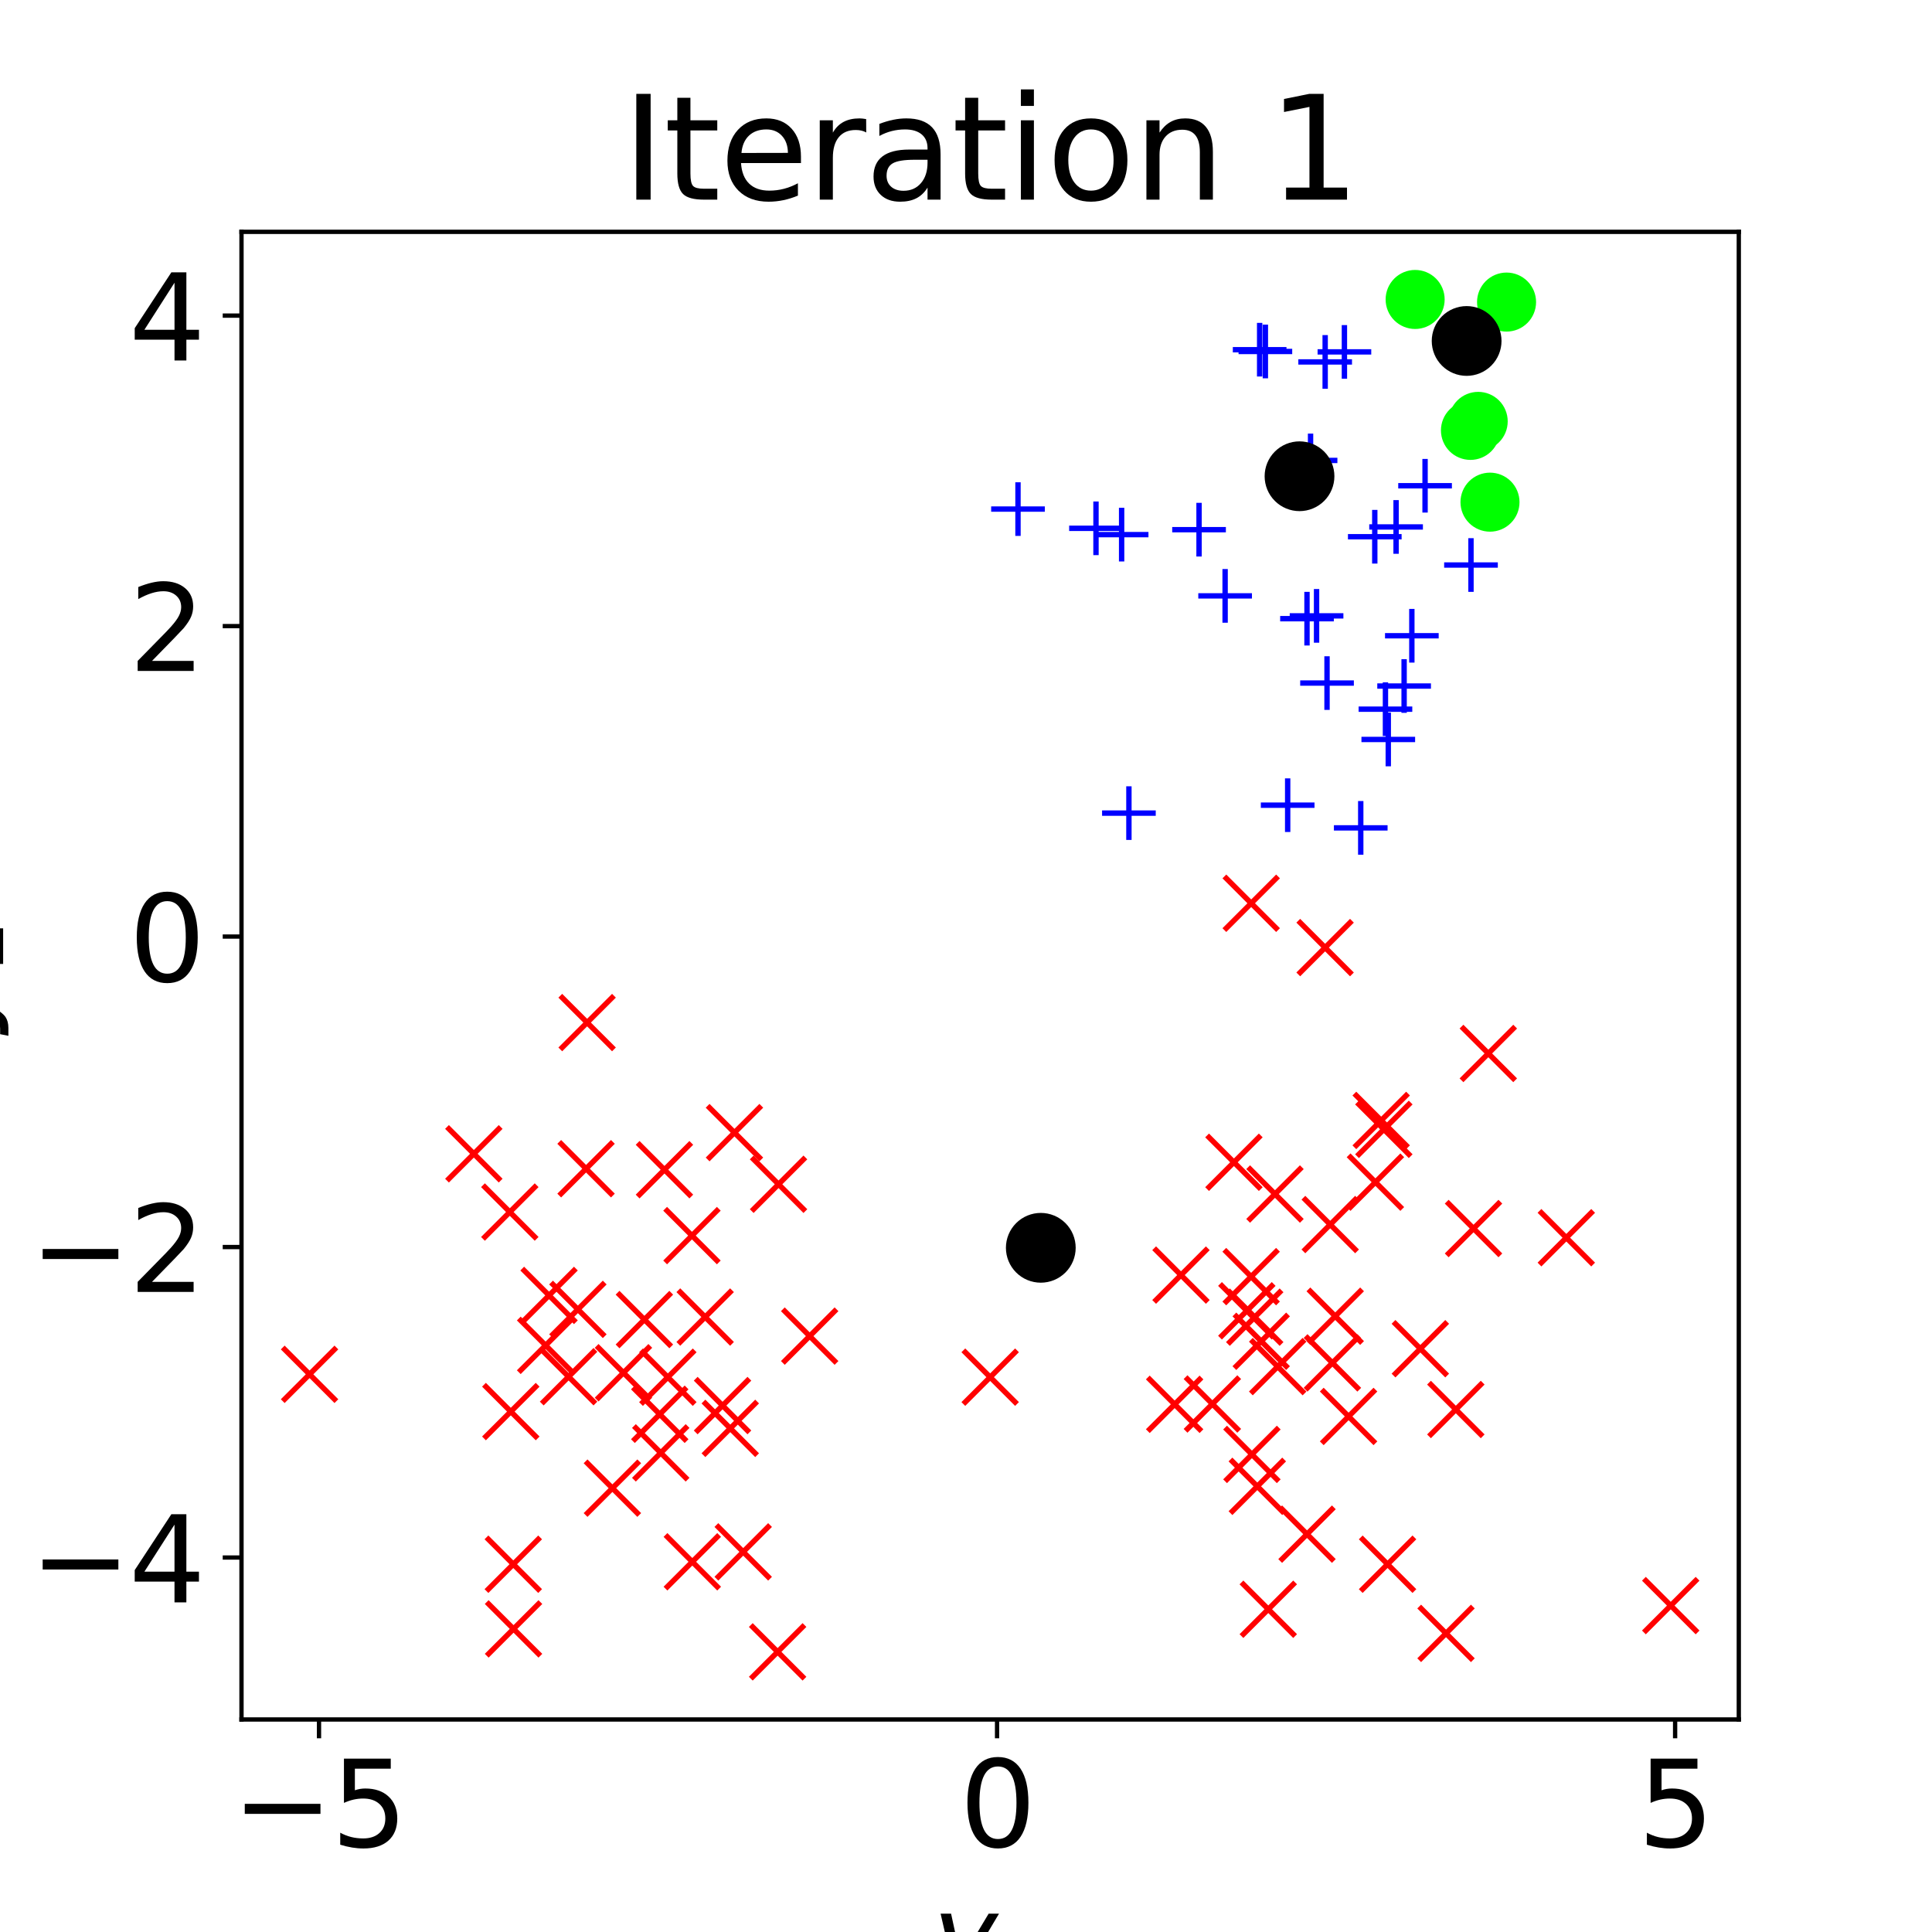 <?xml version="1.0" encoding="utf-8" standalone="no"?>
<!DOCTYPE svg PUBLIC "-//W3C//DTD SVG 1.1//EN"
  "http://www.w3.org/Graphics/SVG/1.1/DTD/svg11.dtd">
<svg xmlns:xlink="http://www.w3.org/1999/xlink" width="360pt" height="360pt" viewBox="0 0 360 360" xmlns="http://www.w3.org/2000/svg" version="1.1">
 <defs>
  <style type="text/css">*{stroke-linejoin: round; stroke-linecap: butt}</style>
 </defs>
 <g id="figure_1">
  <g id="patch_1">
   <path d="M 0 360 
L 360 360 
L 360 0 
L 0 0 
L 0 360 
z
" style="fill: none"/>
  </g>
  <g id="axes_1">
   <g id="patch_2">
    <path d="M 45 320.4 
L 324 320.4 
L 324 43.2 
L 45 43.2 
L 45 320.4 
z
" style="fill: none"/>
   </g>
   <g id="matplotlib.axis_1">
    <g id="xtick_1">
     <g id="line2d_1">
      <defs>
       <path id="me4b4b49d33" d="M 0 0 
L 0 3.5 
" style="stroke: #000000; stroke-width: 0.8"/>
      </defs>
      <g>
       <use xlink:href="#me4b4b49d33" x="59.441" y="320.4" style="stroke: #000000; stroke-width: 0.8"/>
      </g>
     </g>
     <g id="text_1">
      <!-- −5 -->
      <g transform="translate(43.225 344.117) scale(0.22 -0.22)">
       <defs>
        <path id="DejaVuSans-2212" d="M 678 2272 
L 4684 2272 
L 4684 1741 
L 678 1741 
L 678 2272 
z
" transform="scale(0.016)"/>
        <path id="DejaVuSans-35" d="M 691 4666 
L 3169 4666 
L 3169 4134 
L 1269 4134 
L 1269 2991 
Q 1406 3038 1543 3061 
Q 1681 3084 1819 3084 
Q 2600 3084 3056 2656 
Q 3513 2228 3513 1497 
Q 3513 744 3044 326 
Q 2575 -91 1722 -91 
Q 1428 -91 1123 -41 
Q 819 9 494 109 
L 494 744 
Q 775 591 1075 516 
Q 1375 441 1709 441 
Q 2250 441 2565 725 
Q 2881 1009 2881 1497 
Q 2881 1984 2565 2268 
Q 2250 2553 1709 2553 
Q 1456 2553 1204 2497 
Q 953 2441 691 2322 
L 691 4666 
z
" transform="scale(0.016)"/>
       </defs>
       <use xlink:href="#DejaVuSans-2212"/>
       <use xlink:href="#DejaVuSans-35" x="83.789"/>
      </g>
     </g>
    </g>
    <g id="xtick_2">
     <g id="line2d_2">
      <g>
       <use xlink:href="#me4b4b49d33" x="185.788" y="320.4" style="stroke: #000000; stroke-width: 0.8"/>
      </g>
     </g>
     <g id="text_2">
      <!-- 0 -->
      <g transform="translate(178.789 344.117) scale(0.22 -0.22)">
       <defs>
        <path id="DejaVuSans-30" d="M 2034 4250 
Q 1547 4250 1301 3770 
Q 1056 3291 1056 2328 
Q 1056 1369 1301 889 
Q 1547 409 2034 409 
Q 2525 409 2770 889 
Q 3016 1369 3016 2328 
Q 3016 3291 2770 3770 
Q 2525 4250 2034 4250 
z
M 2034 4750 
Q 2819 4750 3233 4129 
Q 3647 3509 3647 2328 
Q 3647 1150 3233 529 
Q 2819 -91 2034 -91 
Q 1250 -91 836 529 
Q 422 1150 422 2328 
Q 422 3509 836 4129 
Q 1250 4750 2034 4750 
z
" transform="scale(0.016)"/>
       </defs>
       <use xlink:href="#DejaVuSans-30"/>
      </g>
     </g>
    </g>
    <g id="xtick_3">
     <g id="line2d_3">
      <g>
       <use xlink:href="#me4b4b49d33" x="312.134" y="320.4" style="stroke: #000000; stroke-width: 0.8"/>
      </g>
     </g>
     <g id="text_3">
      <!-- 5 -->
      <g transform="translate(305.136 344.117) scale(0.22 -0.22)">
       <use xlink:href="#DejaVuSans-35"/>
      </g>
     </g>
    </g>
    <g id="text_4">
     <!-- $y_1$ -->
     <g transform="translate(173.8 367.848) scale(0.2 -0.2)">
      <defs>
       <path id="DejaVuSans-Oblique-79" d="M 1588 -325 
Q 1188 -997 936 -1164 
Q 684 -1331 294 -1331 
L -159 -1331 
L -63 -850 
L 269 -850 
Q 509 -850 678 -719 
Q 847 -588 1056 -206 
L 1234 128 
L 459 3500 
L 1069 3500 
L 1650 819 
L 3256 3500 
L 3859 3500 
L 1588 -325 
z
" transform="scale(0.016)"/>
       <path id="DejaVuSans-31" d="M 794 531 
L 1825 531 
L 1825 4091 
L 703 3866 
L 703 4441 
L 1819 4666 
L 2450 4666 
L 2450 531 
L 3481 531 
L 3481 0 
L 794 0 
L 794 531 
z
" transform="scale(0.016)"/>
      </defs>
      <use xlink:href="#DejaVuSans-Oblique-79" transform="translate(0 0.312)"/>
      <use xlink:href="#DejaVuSans-31" transform="translate(59.18 -16.094) scale(0.7)"/>
     </g>
    </g>
   </g>
   <g id="matplotlib.axis_2">
    <g id="ytick_1">
     <g id="line2d_4">
      <defs>
       <path id="m75022a0f72" d="M 0 0 
L -3.5 0 
" style="stroke: #000000; stroke-width: 0.8"/>
      </defs>
      <g>
       <use xlink:href="#m75022a0f72" x="45" y="290.222" style="stroke: #000000; stroke-width: 0.8"/>
      </g>
     </g>
     <g id="text_5">
      <!-- −4 -->
      <g transform="translate(5.567 298.58) scale(0.22 -0.22)">
       <defs>
        <path id="DejaVuSans-34" d="M 2419 4116 
L 825 1625 
L 2419 1625 
L 2419 4116 
z
M 2253 4666 
L 3047 4666 
L 3047 1625 
L 3713 1625 
L 3713 1100 
L 3047 1100 
L 3047 0 
L 2419 0 
L 2419 1100 
L 313 1100 
L 313 1709 
L 2253 4666 
z
" transform="scale(0.016)"/>
       </defs>
       <use xlink:href="#DejaVuSans-2212"/>
       <use xlink:href="#DejaVuSans-34" x="83.789"/>
      </g>
     </g>
    </g>
    <g id="ytick_2">
     <g id="line2d_5">
      <g>
       <use xlink:href="#m75022a0f72" x="45" y="232.369" style="stroke: #000000; stroke-width: 0.8"/>
      </g>
     </g>
     <g id="text_6">
      <!-- −2 -->
      <g transform="translate(5.567 240.727) scale(0.22 -0.22)">
       <defs>
        <path id="DejaVuSans-32" d="M 1228 531 
L 3431 531 
L 3431 0 
L 469 0 
L 469 531 
Q 828 903 1448 1529 
Q 2069 2156 2228 2338 
Q 2531 2678 2651 2914 
Q 2772 3150 2772 3378 
Q 2772 3750 2511 3984 
Q 2250 4219 1831 4219 
Q 1534 4219 1204 4116 
Q 875 4013 500 3803 
L 500 4441 
Q 881 4594 1212 4672 
Q 1544 4750 1819 4750 
Q 2544 4750 2975 4387 
Q 3406 4025 3406 3419 
Q 3406 3131 3298 2873 
Q 3191 2616 2906 2266 
Q 2828 2175 2409 1742 
Q 1991 1309 1228 531 
z
" transform="scale(0.016)"/>
       </defs>
       <use xlink:href="#DejaVuSans-2212"/>
       <use xlink:href="#DejaVuSans-32" x="83.789"/>
      </g>
     </g>
    </g>
    <g id="ytick_3">
     <g id="line2d_6">
      <g>
       <use xlink:href="#m75022a0f72" x="45" y="174.515" style="stroke: #000000; stroke-width: 0.8"/>
      </g>
     </g>
     <g id="text_7">
      <!-- 0 -->
      <g transform="translate(24.003 182.874) scale(0.22 -0.22)">
       <use xlink:href="#DejaVuSans-30"/>
      </g>
     </g>
    </g>
    <g id="ytick_4">
     <g id="line2d_7">
      <g>
       <use xlink:href="#m75022a0f72" x="45" y="116.662" style="stroke: #000000; stroke-width: 0.8"/>
      </g>
     </g>
     <g id="text_8">
      <!-- 2 -->
      <g transform="translate(24.003 125.02) scale(0.22 -0.22)">
       <use xlink:href="#DejaVuSans-32"/>
      </g>
     </g>
    </g>
    <g id="ytick_5">
     <g id="line2d_8">
      <g>
       <use xlink:href="#m75022a0f72" x="45" y="58.809" style="stroke: #000000; stroke-width: 0.8"/>
      </g>
     </g>
     <g id="text_9">
      <!-- 4 -->
      <g transform="translate(24.003 67.167) scale(0.22 -0.22)">
       <use xlink:href="#DejaVuSans-34"/>
      </g>
     </g>
    </g>
    <g id="text_10">
     <!-- $y_2$ -->
     <g transform="translate(-2.633 192.5) rotate(-90) scale(0.2 -0.2)">
      <use xlink:href="#DejaVuSans-Oblique-79" transform="translate(0 0.312)"/>
      <use xlink:href="#DejaVuSans-32" transform="translate(59.18 -16.094) scale(0.7)"/>
     </g>
    </g>
   </g>
   <g id="line2d_9">
    <defs>
     <path id="m1a829d3013" d="M -5 5 
L 5 -5 
M -5 -5 
L 5 5 
" style="stroke: #ff0000"/>
    </defs>
    <g clip-path="url(#p24daef57ed)">
     <use xlink:href="#m1a829d3013" x="233.144" y="168.311" style="fill: #ff0000; stroke: #ff0000"/>
     <use xlink:href="#m1a829d3013" x="123.812" y="217.96" style="fill: #ff0000; stroke: #ff0000"/>
     <use xlink:href="#m1a829d3013" x="102.306" y="241.382" style="fill: #ff0000; stroke: #ff0000"/>
     <use xlink:href="#m1a829d3013" x="144.901" y="307.8" style="fill: #ff0000; stroke: #ff0000"/>
     <use xlink:href="#m1a829d3013" x="95.644" y="291.47" style="fill: #ff0000; stroke: #ff0000"/>
     <use xlink:href="#m1a829d3013" x="131.397" y="245.411" style="fill: #ff0000; stroke: #ff0000"/>
     <use xlink:href="#m1a829d3013" x="136.076" y="266.155" style="fill: #ff0000; stroke: #ff0000"/>
     <use xlink:href="#m1a829d3013" x="122.932" y="263.53" style="fill: #ff0000; stroke: #ff0000"/>
     <use xlink:href="#m1a829d3013" x="88.292" y="214.993" style="fill: #ff0000; stroke: #ff0000"/>
     <use xlink:href="#m1a829d3013" x="114.112" y="277.297" style="fill: #ff0000; stroke: #ff0000"/>
     <use xlink:href="#m1a829d3013" x="136.856" y="211.048" style="fill: #ff0000; stroke: #ff0000"/>
     <use xlink:href="#m1a829d3013" x="150.872" y="248.964" style="fill: #ff0000; stroke: #ff0000"/>
     <use xlink:href="#m1a829d3013" x="116.173" y="255.789" style="fill: #ff0000; stroke: #ff0000"/>
     <use xlink:href="#m1a829d3013" x="94.995" y="225.846" style="fill: #ff0000; stroke: #ff0000"/>
     <use xlink:href="#m1a829d3013" x="109.403" y="190.54" style="fill: #ff0000; stroke: #ff0000"/>
     <use xlink:href="#m1a829d3013" x="134.636" y="261.907" style="fill: #ff0000; stroke: #ff0000"/>
     <use xlink:href="#m1a829d3013" x="123.122" y="270.72" style="fill: #ff0000; stroke: #ff0000"/>
     <use xlink:href="#m1a829d3013" x="107.68" y="243.982" style="fill: #ff0000; stroke: #ff0000"/>
     <use xlink:href="#m1a829d3013" x="129.002" y="291.018" style="fill: #ff0000; stroke: #ff0000"/>
     <use xlink:href="#m1a829d3013" x="101.668" y="250.689" style="fill: #ff0000; stroke: #ff0000"/>
     <use xlink:href="#m1a829d3013" x="95.182" y="263.027" style="fill: #ff0000; stroke: #ff0000"/>
     <use xlink:href="#m1a829d3013" x="57.682" y="256.084" style="fill: #ff0000; stroke: #ff0000"/>
     <use xlink:href="#m1a829d3013" x="105.947" y="256.53" style="fill: #ff0000; stroke: #ff0000"/>
     <use xlink:href="#m1a829d3013" x="120.073" y="245.883" style="fill: #ff0000; stroke: #ff0000"/>
     <use xlink:href="#m1a829d3013" x="109.203" y="217.775" style="fill: #ff0000; stroke: #ff0000"/>
     <use xlink:href="#m1a829d3013" x="184.504" y="256.614" style="fill: #ff0000; stroke: #ff0000"/>
     <use xlink:href="#m1a829d3013" x="138.487" y="289.168" style="fill: #ff0000; stroke: #ff0000"/>
     <use xlink:href="#m1a829d3013" x="145.071" y="220.672" style="fill: #ff0000; stroke: #ff0000"/>
     <use xlink:href="#m1a829d3013" x="95.691" y="303.522" style="fill: #ff0000; stroke: #ff0000"/>
     <use xlink:href="#m1a829d3013" x="128.937" y="230.235" style="fill: #ff0000; stroke: #ff0000"/>
     <use xlink:href="#m1a829d3013" x="124.442" y="256.62" style="fill: #ff0000; stroke: #ff0000"/>
     <use xlink:href="#m1a829d3013" x="218.877" y="261.674" style="fill: #ff0000; stroke: #ff0000"/>
     <use xlink:href="#m1a829d3013" x="243.542" y="285.868" style="fill: #ff0000; stroke: #ff0000"/>
     <use xlink:href="#m1a829d3013" x="274.57" y="228.919" style="fill: #ff0000; stroke: #ff0000"/>
     <use xlink:href="#m1a829d3013" x="248.802" y="245.255" style="fill: #ff0000; stroke: #ff0000"/>
     <use xlink:href="#m1a829d3013" x="264.661" y="251.314" style="fill: #ff0000; stroke: #ff0000"/>
     <use xlink:href="#m1a829d3013" x="220.057" y="237.594" style="fill: #ff0000; stroke: #ff0000"/>
     <use xlink:href="#m1a829d3013" x="257.365" y="208.776" style="fill: #ff0000; stroke: #ff0000"/>
     <use xlink:href="#m1a829d3013" x="256.289" y="220.276" style="fill: #ff0000; stroke: #ff0000"/>
     <use xlink:href="#m1a829d3013" x="237.575" y="222.49" style="fill: #ff0000; stroke: #ff0000"/>
     <use xlink:href="#m1a829d3013" x="258.554" y="291.471" style="fill: #ff0000; stroke: #ff0000"/>
     <use xlink:href="#m1a829d3013" x="246.913" y="176.567" style="fill: #ff0000; stroke: #ff0000"/>
     <use xlink:href="#m1a829d3013" x="232.33" y="244.249" style="fill: #ff0000; stroke: #ff0000"/>
     <use xlink:href="#m1a829d3013" x="238.079" y="254.648" style="fill: #ff0000; stroke: #ff0000"/>
     <use xlink:href="#m1a829d3013" x="235.009" y="249.928" style="fill: #ff0000; stroke: #ff0000"/>
     <use xlink:href="#m1a829d3013" x="234.279" y="276.954" style="fill: #ff0000; stroke: #ff0000"/>
     <use xlink:href="#m1a829d3013" x="251.291" y="263.934" style="fill: #ff0000; stroke: #ff0000"/>
     <use xlink:href="#m1a829d3013" x="277.327" y="196.296" style="fill: #ff0000; stroke: #ff0000"/>
     <use xlink:href="#m1a829d3013" x="229.924" y="216.572" style="fill: #ff0000; stroke: #ff0000"/>
     <use xlink:href="#m1a829d3013" x="233.8" y="245.432" style="fill: #ff0000; stroke: #ff0000"/>
     <use xlink:href="#m1a829d3013" x="233.276" y="271.009" style="fill: #ff0000; stroke: #ff0000"/>
     <use xlink:href="#m1a829d3013" x="311.318" y="299.179" style="fill: #ff0000; stroke: #ff0000"/>
     <use xlink:href="#m1a829d3013" x="257.86" y="210.439" style="fill: #ff0000; stroke: #ff0000"/>
     <use xlink:href="#m1a829d3013" x="233.131" y="237.88" style="fill: #ff0000; stroke: #ff0000"/>
     <use xlink:href="#m1a829d3013" x="247.867" y="228.176" style="fill: #ff0000; stroke: #ff0000"/>
     <use xlink:href="#m1a829d3013" x="291.86" y="230.631" style="fill: #ff0000; stroke: #ff0000"/>
     <use xlink:href="#m1a829d3013" x="225.909" y="261.612" style="fill: #ff0000; stroke: #ff0000"/>
     <use xlink:href="#m1a829d3013" x="236.327" y="299.861" style="fill: #ff0000; stroke: #ff0000"/>
     <use xlink:href="#m1a829d3013" x="271.274" y="262.638" style="fill: #ff0000; stroke: #ff0000"/>
     <use xlink:href="#m1a829d3013" x="248.276" y="253.954" style="fill: #ff0000; stroke: #ff0000"/>
     <use xlink:href="#m1a829d3013" x="269.444" y="304.357" style="fill: #ff0000; stroke: #ff0000"/>
    </g>
   </g>
   <g id="line2d_10">
    <defs>
     <path id="mc20f767917" d="M 0 5 
C 1.326 5 2.598 4.473 3.536 3.536 
C 4.473 2.598 5 1.326 5 0 
C 5 -1.326 4.473 -2.598 3.536 -3.536 
C 2.598 -4.473 1.326 -5 0 -5 
C -1.326 -5 -2.598 -4.473 -3.536 -3.536 
C -4.473 -2.598 -5 -1.326 -5 0 
C -5 1.326 -4.473 2.598 -3.536 3.536 
C -2.598 4.473 -1.326 5 0 5 
z
" style="stroke: #00ff00"/>
    </defs>
    <g clip-path="url(#p24daef57ed)">
     <use xlink:href="#mc20f767917" x="277.638" y="93.57" style="fill: #00ff00; stroke: #00ff00"/>
     <use xlink:href="#mc20f767917" x="280.725" y="56.287" style="fill: #00ff00; stroke: #00ff00"/>
     <use xlink:href="#mc20f767917" x="273.998" y="80.196" style="fill: #00ff00; stroke: #00ff00"/>
     <use xlink:href="#mc20f767917" x="263.691" y="55.8" style="fill: #00ff00; stroke: #00ff00"/>
     <use xlink:href="#mc20f767917" x="275.44" y="78.517" style="fill: #00ff00; stroke: #00ff00"/>
    </g>
   </g>
   <g id="line2d_11">
    <defs>
     <path id="m73c43db656" d="M -5 0 
L 5 0 
M 0 5 
L 0 -5 
" style="stroke: #0000ff"/>
    </defs>
    <g clip-path="url(#p24daef57ed)">
     <use xlink:href="#m73c43db656" x="189.688" y="94.861" style="fill: #0000ff; stroke: #0000ff"/>
     <use xlink:href="#m73c43db656" x="228.283" y="111.031" style="fill: #0000ff; stroke: #0000ff"/>
     <use xlink:href="#m73c43db656" x="261.636" y="127.83" style="fill: #0000ff; stroke: #0000ff"/>
     <use xlink:href="#m73c43db656" x="235.785" y="65.488" style="fill: #0000ff; stroke: #0000ff"/>
     <use xlink:href="#m73c43db656" x="204.221" y="98.443" style="fill: #0000ff; stroke: #0000ff"/>
     <use xlink:href="#m73c43db656" x="258.158" y="132.143" style="fill: #0000ff; stroke: #0000ff"/>
     <use xlink:href="#m73c43db656" x="210.356" y="151.513" style="fill: #0000ff; stroke: #0000ff"/>
     <use xlink:href="#m73c43db656" x="234.718" y="65.161" style="fill: #0000ff; stroke: #0000ff"/>
     <use xlink:href="#m73c43db656" x="247.271" y="127.28" style="fill: #0000ff; stroke: #0000ff"/>
     <use xlink:href="#m73c43db656" x="245.322" y="114.757" style="fill: #0000ff; stroke: #0000ff"/>
     <use xlink:href="#m73c43db656" x="265.54" y="90.513" style="fill: #0000ff; stroke: #0000ff"/>
     <use xlink:href="#m73c43db656" x="256.17" y="100.01" style="fill: #0000ff; stroke: #0000ff"/>
     <use xlink:href="#m73c43db656" x="253.554" y="154.261" style="fill: #0000ff; stroke: #0000ff"/>
     <use xlink:href="#m73c43db656" x="243.54" y="115.281" style="fill: #0000ff; stroke: #0000ff"/>
     <use xlink:href="#m73c43db656" x="260.139" y="98.191" style="fill: #0000ff; stroke: #0000ff"/>
     <use xlink:href="#m73c43db656" x="244.204" y="85.796" style="fill: #0000ff; stroke: #0000ff"/>
     <use xlink:href="#m73c43db656" x="274.097" y="105.282" style="fill: #0000ff; stroke: #0000ff"/>
     <use xlink:href="#m73c43db656" x="258.686" y="137.788" style="fill: #0000ff; stroke: #0000ff"/>
     <use xlink:href="#m73c43db656" x="250.512" y="65.572" style="fill: #0000ff; stroke: #0000ff"/>
     <use xlink:href="#m73c43db656" x="239.939" y="150.033" style="fill: #0000ff; stroke: #0000ff"/>
     <use xlink:href="#m73c43db656" x="208.998" y="99.619" style="fill: #0000ff; stroke: #0000ff"/>
     <use xlink:href="#m73c43db656" x="263.077" y="118.462" style="fill: #0000ff; stroke: #0000ff"/>
     <use xlink:href="#m73c43db656" x="246.925" y="67.437" style="fill: #0000ff; stroke: #0000ff"/>
     <use xlink:href="#m73c43db656" x="223.424" y="98.696" style="fill: #0000ff; stroke: #0000ff"/>
    </g>
   </g>
   <g id="line2d_12">
    <defs>
     <path id="mc730fcdc09" d="M 0 6 
C 1.591 6 3.117 5.368 4.243 4.243 
C 5.368 3.117 6 1.591 6 0 
C 6 -1.591 5.368 -3.117 4.243 -4.243 
C 3.117 -5.368 1.591 -6 0 -6 
C -1.591 -6 -3.117 -5.368 -4.243 -4.243 
C -5.368 -3.117 -6 -1.591 -6 0 
C -6 1.591 -5.368 3.117 -4.243 4.243 
C -3.117 5.368 -1.591 6 0 6 
z
" style="stroke: #000000"/>
    </defs>
    <g clip-path="url(#p24daef57ed)">
     <use xlink:href="#mc730fcdc09" x="193.938" y="232.51" style="stroke: #000000"/>
     <use xlink:href="#mc730fcdc09" x="273.285" y="63.535" style="stroke: #000000"/>
     <use xlink:href="#mc730fcdc09" x="242.146" y="88.742" style="stroke: #000000"/>
    </g>
   </g>
   <g id="patch_3">
    <path d="M 45 320.4 
L 45 43.2 
" style="fill: none; stroke: #000000; stroke-width: 0.8; stroke-linejoin: miter; stroke-linecap: square"/>
   </g>
   <g id="patch_4">
    <path d="M 324 320.4 
L 324 43.2 
" style="fill: none; stroke: #000000; stroke-width: 0.8; stroke-linejoin: miter; stroke-linecap: square"/>
   </g>
   <g id="patch_5">
    <path d="M 45 320.4 
L 324 320.4 
" style="fill: none; stroke: #000000; stroke-width: 0.8; stroke-linejoin: miter; stroke-linecap: square"/>
   </g>
   <g id="patch_6">
    <path d="M 45 43.2 
L 324 43.2 
" style="fill: none; stroke: #000000; stroke-width: 0.8; stroke-linejoin: miter; stroke-linecap: square"/>
   </g>
   <g id="text_11">
    <!-- Iteration 1 -->
    <g transform="translate(115.916 37.2) scale(0.264 -0.264)">
     <defs>
      <path id="DejaVuSans-49" d="M 628 4666 
L 1259 4666 
L 1259 0 
L 628 0 
L 628 4666 
z
" transform="scale(0.016)"/>
      <path id="DejaVuSans-74" d="M 1172 4494 
L 1172 3500 
L 2356 3500 
L 2356 3053 
L 1172 3053 
L 1172 1153 
Q 1172 725 1289 603 
Q 1406 481 1766 481 
L 2356 481 
L 2356 0 
L 1766 0 
Q 1100 0 847 248 
Q 594 497 594 1153 
L 594 3053 
L 172 3053 
L 172 3500 
L 594 3500 
L 594 4494 
L 1172 4494 
z
" transform="scale(0.016)"/>
      <path id="DejaVuSans-65" d="M 3597 1894 
L 3597 1613 
L 953 1613 
Q 991 1019 1311 708 
Q 1631 397 2203 397 
Q 2534 397 2845 478 
Q 3156 559 3463 722 
L 3463 178 
Q 3153 47 2828 -22 
Q 2503 -91 2169 -91 
Q 1331 -91 842 396 
Q 353 884 353 1716 
Q 353 2575 817 3079 
Q 1281 3584 2069 3584 
Q 2775 3584 3186 3129 
Q 3597 2675 3597 1894 
z
M 3022 2063 
Q 3016 2534 2758 2815 
Q 2500 3097 2075 3097 
Q 1594 3097 1305 2825 
Q 1016 2553 972 2059 
L 3022 2063 
z
" transform="scale(0.016)"/>
      <path id="DejaVuSans-72" d="M 2631 2963 
Q 2534 3019 2420 3045 
Q 2306 3072 2169 3072 
Q 1681 3072 1420 2755 
Q 1159 2438 1159 1844 
L 1159 0 
L 581 0 
L 581 3500 
L 1159 3500 
L 1159 2956 
Q 1341 3275 1631 3429 
Q 1922 3584 2338 3584 
Q 2397 3584 2469 3576 
Q 2541 3569 2628 3553 
L 2631 2963 
z
" transform="scale(0.016)"/>
      <path id="DejaVuSans-61" d="M 2194 1759 
Q 1497 1759 1228 1600 
Q 959 1441 959 1056 
Q 959 750 1161 570 
Q 1363 391 1709 391 
Q 2188 391 2477 730 
Q 2766 1069 2766 1631 
L 2766 1759 
L 2194 1759 
z
M 3341 1997 
L 3341 0 
L 2766 0 
L 2766 531 
Q 2569 213 2275 61 
Q 1981 -91 1556 -91 
Q 1019 -91 701 211 
Q 384 513 384 1019 
Q 384 1609 779 1909 
Q 1175 2209 1959 2209 
L 2766 2209 
L 2766 2266 
Q 2766 2663 2505 2880 
Q 2244 3097 1772 3097 
Q 1472 3097 1187 3025 
Q 903 2953 641 2809 
L 641 3341 
Q 956 3463 1253 3523 
Q 1550 3584 1831 3584 
Q 2591 3584 2966 3190 
Q 3341 2797 3341 1997 
z
" transform="scale(0.016)"/>
      <path id="DejaVuSans-69" d="M 603 3500 
L 1178 3500 
L 1178 0 
L 603 0 
L 603 3500 
z
M 603 4863 
L 1178 4863 
L 1178 4134 
L 603 4134 
L 603 4863 
z
" transform="scale(0.016)"/>
      <path id="DejaVuSans-6f" d="M 1959 3097 
Q 1497 3097 1228 2736 
Q 959 2375 959 1747 
Q 959 1119 1226 758 
Q 1494 397 1959 397 
Q 2419 397 2687 759 
Q 2956 1122 2956 1747 
Q 2956 2369 2687 2733 
Q 2419 3097 1959 3097 
z
M 1959 3584 
Q 2709 3584 3137 3096 
Q 3566 2609 3566 1747 
Q 3566 888 3137 398 
Q 2709 -91 1959 -91 
Q 1206 -91 779 398 
Q 353 888 353 1747 
Q 353 2609 779 3096 
Q 1206 3584 1959 3584 
z
" transform="scale(0.016)"/>
      <path id="DejaVuSans-6e" d="M 3513 2113 
L 3513 0 
L 2938 0 
L 2938 2094 
Q 2938 2591 2744 2837 
Q 2550 3084 2163 3084 
Q 1697 3084 1428 2787 
Q 1159 2491 1159 1978 
L 1159 0 
L 581 0 
L 581 3500 
L 1159 3500 
L 1159 2956 
Q 1366 3272 1645 3428 
Q 1925 3584 2291 3584 
Q 2894 3584 3203 3211 
Q 3513 2838 3513 2113 
z
" transform="scale(0.016)"/>
      <path id="DejaVuSans-20" transform="scale(0.016)"/>
     </defs>
     <use xlink:href="#DejaVuSans-49"/>
     <use xlink:href="#DejaVuSans-74" x="29.492"/>
     <use xlink:href="#DejaVuSans-65" x="68.701"/>
     <use xlink:href="#DejaVuSans-72" x="130.225"/>
     <use xlink:href="#DejaVuSans-61" x="171.338"/>
     <use xlink:href="#DejaVuSans-74" x="232.617"/>
     <use xlink:href="#DejaVuSans-69" x="271.826"/>
     <use xlink:href="#DejaVuSans-6f" x="299.609"/>
     <use xlink:href="#DejaVuSans-6e" x="360.791"/>
     <use xlink:href="#DejaVuSans-20" x="424.17"/>
     <use xlink:href="#DejaVuSans-31" x="455.957"/>
    </g>
   </g>
  </g>
 </g>
 <defs>
  <clipPath id="p24daef57ed">
   <rect x="45" y="43.2" width="279" height="277.2"/>
  </clipPath>
 </defs>
</svg>
